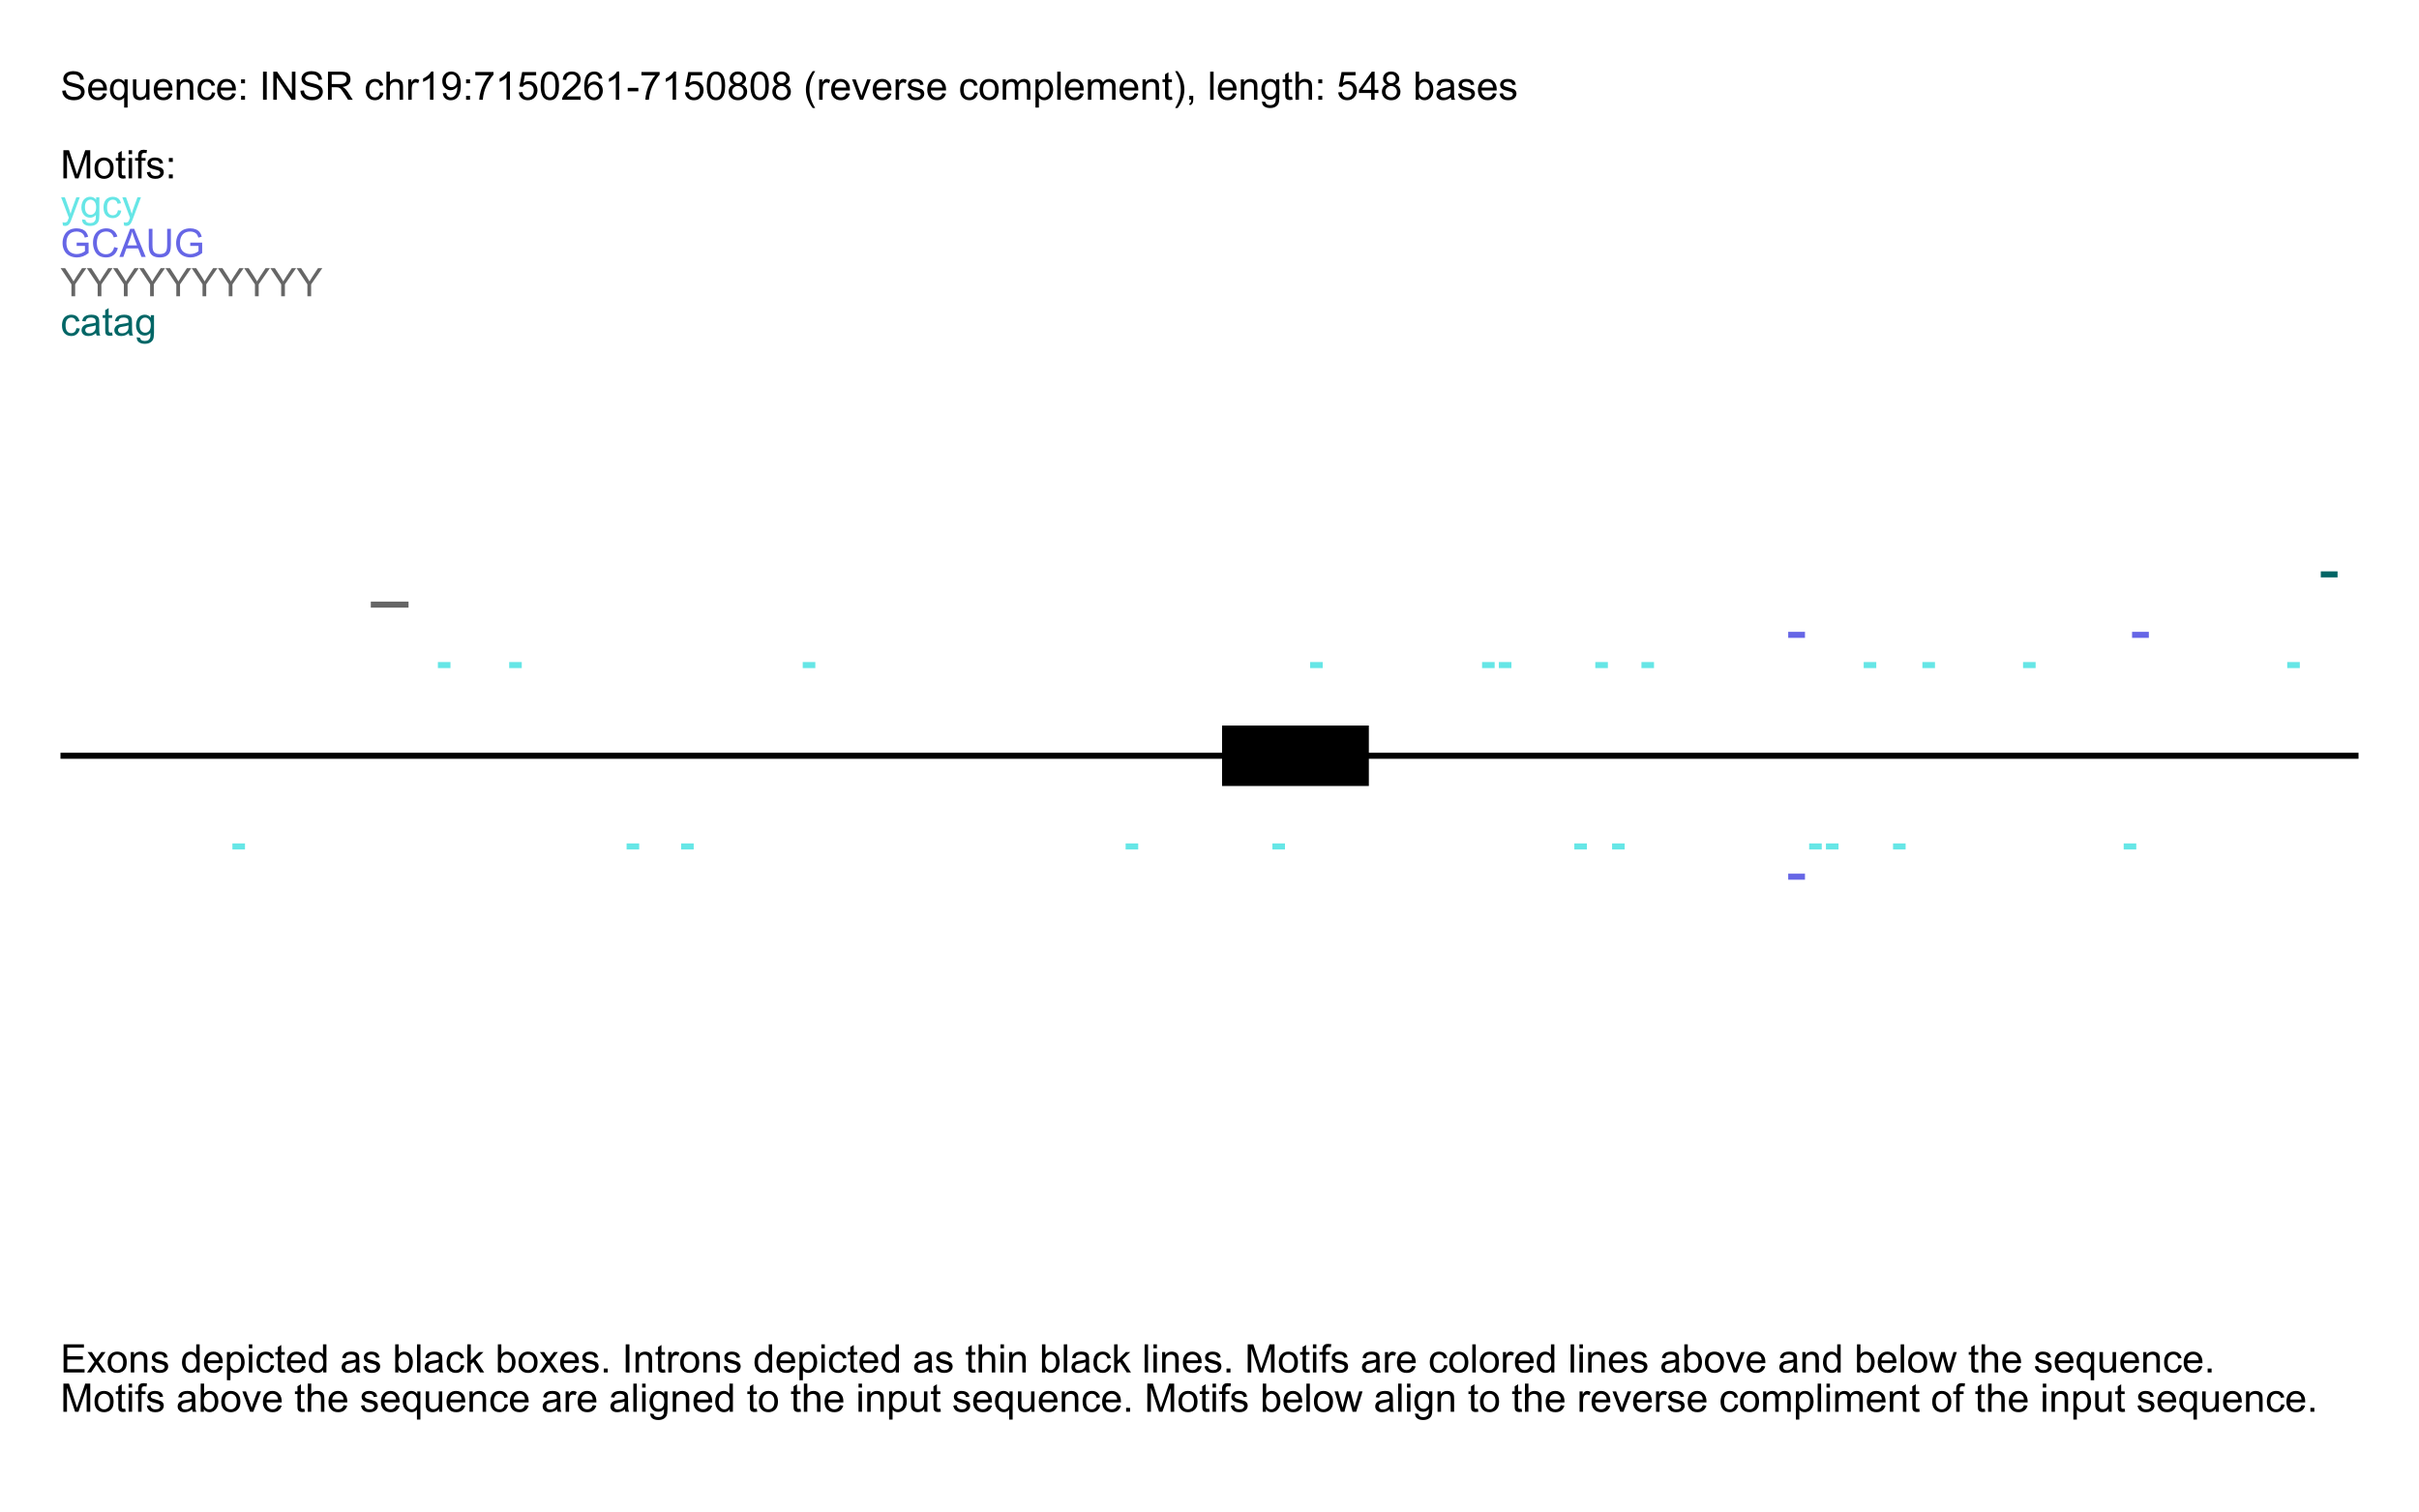 <?xml version="1.0" encoding="UTF-8"?>
<svg xmlns="http://www.w3.org/2000/svg" xmlns:xlink="http://www.w3.org/1999/xlink" width="800pt" height="500pt" viewBox="0 0 800 500" version="1.1">
<defs>
<g>
<symbol overflow="visible" id="glyph0-0">
<path style="stroke:none;" d="M 1.625 0 L 1.625 -8.125 L 8.125 -8.125 L 8.125 0 Z M 1.828 -0.203 L 7.922 -0.203 L 7.922 -7.922 L 1.828 -7.922 Z M 1.828 -0.203 "/>
</symbol>
<symbol overflow="visible" id="glyph0-1">
<path style="stroke:none;" d="M 0.586 -2.988 L 1.746 -3.09 C 1.801 -2.621 1.926 -2.242 2.129 -1.945 C 2.324 -1.648 2.637 -1.406 3.062 -1.223 C 3.484 -1.035 3.961 -0.941 4.492 -0.945 C 4.961 -0.941 5.375 -1.012 5.738 -1.152 C 6.094 -1.289 6.363 -1.48 6.539 -1.727 C 6.715 -1.969 6.801 -2.234 6.805 -2.527 C 6.801 -2.816 6.719 -3.07 6.551 -3.289 C 6.379 -3.504 6.098 -3.688 5.711 -3.84 C 5.461 -3.934 4.91 -4.086 4.055 -4.293 C 3.199 -4.496 2.598 -4.691 2.258 -4.875 C 1.812 -5.105 1.484 -5.391 1.266 -5.738 C 1.047 -6.082 0.938 -6.469 0.938 -6.898 C 0.938 -7.367 1.07 -7.809 1.336 -8.215 C 1.602 -8.621 1.988 -8.93 2.504 -9.145 C 3.012 -9.355 3.582 -9.461 4.215 -9.465 C 4.902 -9.461 5.512 -9.352 6.039 -9.129 C 6.562 -8.906 6.969 -8.578 7.254 -8.148 C 7.535 -7.715 7.688 -7.227 7.711 -6.684 L 6.531 -6.594 C 6.465 -7.18 6.25 -7.625 5.887 -7.926 C 5.52 -8.227 4.98 -8.379 4.266 -8.379 C 3.52 -8.379 2.977 -8.242 2.637 -7.969 C 2.293 -7.695 2.121 -7.367 2.125 -6.984 C 2.121 -6.648 2.242 -6.371 2.488 -6.156 C 2.723 -5.938 3.34 -5.715 4.344 -5.492 C 5.344 -5.266 6.031 -5.07 6.406 -4.898 C 6.945 -4.648 7.348 -4.332 7.605 -3.949 C 7.863 -3.566 7.992 -3.125 7.992 -2.629 C 7.992 -2.133 7.848 -1.664 7.566 -1.227 C 7.277 -0.785 6.871 -0.445 6.344 -0.203 C 5.809 0.039 5.211 0.156 4.551 0.16 C 3.707 0.156 3 0.039 2.434 -0.207 C 1.863 -0.449 1.418 -0.82 1.094 -1.316 C 0.77 -1.805 0.602 -2.363 0.586 -2.988 Z M 0.586 -2.988 "/>
</symbol>
<symbol overflow="visible" id="glyph0-2">
<path style="stroke:none;" d="M 5.473 -2.172 L 6.652 -2.023 C 6.465 -1.332 6.121 -0.797 5.617 -0.418 C 5.113 -0.035 4.469 0.152 3.688 0.152 C 2.699 0.152 1.918 -0.148 1.344 -0.758 C 0.762 -1.359 0.473 -2.211 0.477 -3.312 C 0.473 -4.445 0.766 -5.328 1.352 -5.953 C 1.934 -6.578 2.691 -6.891 3.625 -6.895 C 4.523 -6.891 5.258 -6.582 5.832 -5.973 C 6.402 -5.355 6.691 -4.492 6.691 -3.383 C 6.691 -3.312 6.688 -3.211 6.684 -3.078 L 1.656 -3.078 C 1.695 -2.336 1.906 -1.77 2.285 -1.379 C 2.66 -0.98 3.129 -0.785 3.695 -0.789 C 4.113 -0.785 4.469 -0.895 4.766 -1.117 C 5.059 -1.332 5.297 -1.684 5.473 -2.172 Z M 1.719 -4.02 L 5.484 -4.02 C 5.43 -4.582 5.285 -5.004 5.055 -5.293 C 4.688 -5.73 4.215 -5.953 3.637 -5.953 C 3.109 -5.953 2.668 -5.777 2.312 -5.426 C 1.953 -5.074 1.754 -4.605 1.719 -4.02 Z M 1.719 -4.02 "/>
</symbol>
<symbol overflow="visible" id="glyph0-3">
<path style="stroke:none;" d="M 5.156 2.582 L 5.156 -0.719 C 4.977 -0.465 4.727 -0.258 4.406 -0.094 C 4.086 0.07 3.746 0.152 3.391 0.152 C 2.59 0.152 1.902 -0.164 1.324 -0.805 C 0.746 -1.441 0.457 -2.32 0.457 -3.434 C 0.457 -4.109 0.574 -4.715 0.809 -5.254 C 1.043 -5.789 1.383 -6.195 1.828 -6.477 C 2.273 -6.75 2.762 -6.891 3.301 -6.895 C 4.129 -6.891 4.785 -6.539 5.27 -5.84 L 5.27 -6.742 L 6.297 -6.742 L 6.297 2.582 Z M 1.633 -3.391 C 1.629 -2.52 1.809 -1.867 2.176 -1.438 C 2.535 -1 2.973 -0.785 3.484 -0.789 C 3.969 -0.785 4.387 -0.992 4.742 -1.406 C 5.09 -1.816 5.266 -2.441 5.27 -3.289 C 5.266 -4.18 5.082 -4.855 4.711 -5.312 C 4.34 -5.762 3.906 -5.988 3.41 -5.992 C 2.91 -5.988 2.488 -5.777 2.148 -5.359 C 1.801 -4.938 1.629 -4.281 1.633 -3.391 Z M 1.633 -3.391 "/>
</symbol>
<symbol overflow="visible" id="glyph0-4">
<path style="stroke:none;" d="M 5.273 0 L 5.273 -0.992 C 4.75 -0.227 4.035 0.152 3.137 0.152 C 2.734 0.152 2.363 0.078 2.02 -0.074 C 1.672 -0.227 1.418 -0.418 1.254 -0.648 C 1.086 -0.879 0.969 -1.164 0.902 -1.5 C 0.855 -1.723 0.832 -2.074 0.832 -2.562 L 0.832 -6.742 L 1.973 -6.742 L 1.973 -3.004 C 1.969 -2.406 1.992 -2.004 2.043 -1.797 C 2.113 -1.492 2.266 -1.254 2.5 -1.086 C 2.73 -0.914 3.02 -0.832 3.363 -0.832 C 3.707 -0.832 4.027 -0.918 4.328 -1.094 C 4.629 -1.27 4.844 -1.508 4.969 -1.812 C 5.094 -2.109 5.156 -2.551 5.156 -3.129 L 5.156 -6.742 L 6.297 -6.742 L 6.297 0 Z M 5.273 0 "/>
</symbol>
<symbol overflow="visible" id="glyph0-5">
<path style="stroke:none;" d="M 0.855 0 L 0.855 -6.742 L 1.887 -6.742 L 1.887 -5.781 C 2.379 -6.52 3.094 -6.891 4.031 -6.895 C 4.438 -6.891 4.809 -6.816 5.152 -6.676 C 5.488 -6.527 5.746 -6.336 5.918 -6.102 C 6.086 -5.859 6.203 -5.578 6.273 -5.258 C 6.312 -5.039 6.332 -4.668 6.336 -4.145 L 6.336 0 L 5.191 0 L 5.191 -4.102 C 5.191 -4.562 5.145 -4.91 5.059 -5.145 C 4.965 -5.375 4.809 -5.559 4.586 -5.695 C 4.355 -5.832 4.09 -5.898 3.789 -5.902 C 3.301 -5.898 2.879 -5.746 2.527 -5.438 C 2.172 -5.129 1.996 -4.543 2 -3.68 L 2 0 Z M 0.855 0 "/>
</symbol>
<symbol overflow="visible" id="glyph0-6">
<path style="stroke:none;" d="M 5.258 -2.469 L 6.379 -2.324 C 6.254 -1.547 5.941 -0.941 5.438 -0.504 C 4.93 -0.066 4.309 0.152 3.574 0.152 C 2.652 0.152 1.91 -0.148 1.348 -0.75 C 0.785 -1.352 0.504 -2.215 0.508 -3.344 C 0.504 -4.07 0.625 -4.707 0.867 -5.254 C 1.109 -5.797 1.477 -6.207 1.969 -6.484 C 2.461 -6.754 2.996 -6.891 3.578 -6.895 C 4.309 -6.891 4.906 -6.703 5.375 -6.336 C 5.836 -5.961 6.137 -5.438 6.273 -4.762 L 5.16 -4.59 C 5.051 -5.039 4.863 -5.379 4.598 -5.609 C 4.328 -5.836 4.004 -5.953 3.625 -5.953 C 3.047 -5.953 2.578 -5.746 2.223 -5.332 C 1.859 -4.918 1.68 -4.266 1.684 -3.375 C 1.68 -2.469 1.855 -1.809 2.203 -1.402 C 2.547 -0.988 3 -0.785 3.562 -0.789 C 4.008 -0.785 4.379 -0.922 4.684 -1.199 C 4.98 -1.473 5.172 -1.895 5.258 -2.469 Z M 5.258 -2.469 "/>
</symbol>
<symbol overflow="visible" id="glyph0-7">
<path style="stroke:none;" d="M 1.176 -5.441 L 1.176 -6.742 L 2.477 -6.742 L 2.477 -5.441 Z M 1.176 0 L 1.176 -1.301 L 2.477 -1.301 L 2.477 0 Z M 1.176 0 "/>
</symbol>
<symbol overflow="visible" id="glyph0-8">
<path style="stroke:none;" d=""/>
</symbol>
<symbol overflow="visible" id="glyph0-9">
<path style="stroke:none;" d="M 1.211 0 L 1.211 -9.305 L 2.445 -9.305 L 2.445 0 Z M 1.211 0 "/>
</symbol>
<symbol overflow="visible" id="glyph0-10">
<path style="stroke:none;" d="M 0.992 0 L 0.992 -9.305 L 2.254 -9.305 L 7.141 -2 L 7.141 -9.305 L 8.32 -9.305 L 8.32 0 L 7.059 0 L 2.172 -7.312 L 2.172 0 Z M 0.992 0 "/>
</symbol>
<symbol overflow="visible" id="glyph0-11">
<path style="stroke:none;" d="M 1.023 0 L 1.023 -9.305 L 5.148 -9.305 C 5.973 -9.305 6.602 -9.219 7.039 -9.055 C 7.469 -8.883 7.816 -8.59 8.074 -8.168 C 8.332 -7.746 8.461 -7.277 8.461 -6.766 C 8.461 -6.105 8.246 -5.551 7.82 -5.098 C 7.391 -4.645 6.73 -4.355 5.84 -4.234 C 6.164 -4.074 6.41 -3.918 6.582 -3.77 C 6.938 -3.434 7.281 -3.023 7.605 -2.531 L 9.223 0 L 7.676 0 L 6.441 -1.938 C 6.078 -2.492 5.781 -2.918 5.551 -3.219 C 5.316 -3.512 5.109 -3.719 4.926 -3.84 C 4.742 -3.957 4.555 -4.039 4.367 -4.086 C 4.223 -4.113 3.996 -4.129 3.68 -4.133 L 2.254 -4.133 L 2.254 0 Z M 2.254 -5.199 L 4.898 -5.199 C 5.461 -5.195 5.898 -5.254 6.219 -5.371 C 6.531 -5.484 6.773 -5.672 6.941 -5.93 C 7.105 -6.188 7.188 -6.465 7.191 -6.766 C 7.188 -7.203 7.027 -7.566 6.711 -7.852 C 6.391 -8.133 5.887 -8.273 5.199 -8.277 L 2.254 -8.277 Z M 2.254 -5.199 "/>
</symbol>
<symbol overflow="visible" id="glyph0-12">
<path style="stroke:none;" d="M 0.855 0 L 0.855 -9.305 L 2 -9.305 L 2 -5.969 C 2.531 -6.582 3.207 -6.891 4.02 -6.895 C 4.516 -6.891 4.945 -6.793 5.316 -6.598 C 5.684 -6.402 5.949 -6.129 6.109 -5.781 C 6.266 -5.434 6.344 -4.93 6.348 -4.273 L 6.348 0 L 5.203 0 L 5.203 -4.273 C 5.203 -4.84 5.078 -5.258 4.832 -5.52 C 4.582 -5.777 4.23 -5.906 3.781 -5.91 C 3.438 -5.906 3.121 -5.816 2.824 -5.645 C 2.527 -5.465 2.312 -5.227 2.188 -4.93 C 2.059 -4.625 1.996 -4.211 2 -3.688 L 2 0 Z M 0.855 0 "/>
</symbol>
<symbol overflow="visible" id="glyph0-13">
<path style="stroke:none;" d="M 0.844 0 L 0.844 -6.742 L 1.871 -6.742 L 1.871 -5.719 C 2.129 -6.195 2.371 -6.508 2.598 -6.664 C 2.816 -6.812 3.062 -6.891 3.332 -6.895 C 3.715 -6.891 4.105 -6.766 4.508 -6.523 L 4.113 -5.465 C 3.832 -5.625 3.551 -5.707 3.273 -5.711 C 3.023 -5.707 2.801 -5.633 2.602 -5.484 C 2.402 -5.336 2.258 -5.129 2.176 -4.863 C 2.047 -4.457 1.984 -4.012 1.988 -3.531 L 1.988 0 Z M 0.844 0 "/>
</symbol>
<symbol overflow="visible" id="glyph0-14">
<path style="stroke:none;" d="M 4.844 0 L 3.699 0 L 3.699 -7.281 C 3.422 -7.016 3.062 -6.754 2.617 -6.492 C 2.168 -6.23 1.766 -6.031 1.414 -5.902 L 1.414 -7.008 C 2.051 -7.305 2.609 -7.668 3.09 -8.098 C 3.566 -8.527 3.906 -8.941 4.105 -9.344 L 4.844 -9.344 Z M 4.844 0 "/>
</symbol>
<symbol overflow="visible" id="glyph0-15">
<path style="stroke:none;" d="M 0.711 -2.152 L 1.809 -2.254 C 1.898 -1.734 2.074 -1.359 2.34 -1.129 C 2.598 -0.895 2.938 -0.777 3.352 -0.781 C 3.703 -0.777 4.008 -0.859 4.273 -1.02 C 4.535 -1.18 4.754 -1.395 4.926 -1.664 C 5.094 -1.934 5.234 -2.297 5.352 -2.754 C 5.461 -3.211 5.52 -3.676 5.523 -4.152 C 5.52 -4.199 5.516 -4.273 5.516 -4.379 C 5.281 -4.012 4.969 -3.719 4.578 -3.496 C 4.18 -3.266 3.754 -3.152 3.293 -3.156 C 2.523 -3.152 1.871 -3.43 1.34 -3.992 C 0.805 -4.547 0.539 -5.285 0.539 -6.203 C 0.539 -7.145 0.816 -7.902 1.375 -8.48 C 1.93 -9.051 2.625 -9.34 3.465 -9.344 C 4.066 -9.34 4.621 -9.176 5.125 -8.855 C 5.625 -8.527 6.008 -8.062 6.27 -7.461 C 6.527 -6.855 6.656 -5.984 6.66 -4.844 C 6.656 -3.652 6.527 -2.703 6.27 -2 C 6.012 -1.293 5.625 -0.758 5.117 -0.391 C 4.605 -0.023 4.012 0.156 3.328 0.16 C 2.598 0.156 2 -0.043 1.543 -0.445 C 1.078 -0.852 0.801 -1.418 0.711 -2.152 Z M 5.391 -6.258 C 5.391 -6.914 5.215 -7.434 4.867 -7.82 C 4.516 -8.203 4.094 -8.395 3.605 -8.398 C 3.094 -8.395 2.652 -8.188 2.277 -7.773 C 1.898 -7.355 1.711 -6.82 1.715 -6.164 C 1.711 -5.57 1.891 -5.086 2.25 -4.719 C 2.605 -4.344 3.047 -4.16 3.574 -4.164 C 4.102 -4.16 4.535 -4.344 4.879 -4.719 C 5.219 -5.086 5.391 -5.602 5.391 -6.258 Z M 5.391 -6.258 "/>
</symbol>
<symbol overflow="visible" id="glyph0-16">
<path style="stroke:none;" d="M 0.617 -8.086 L 0.617 -9.184 L 6.641 -9.184 L 6.641 -8.297 C 6.043 -7.664 5.457 -6.824 4.875 -5.781 C 4.293 -4.734 3.844 -3.66 3.531 -2.559 C 3.301 -1.777 3.152 -0.926 3.09 0 L 1.918 0 C 1.926 -0.73 2.07 -1.613 2.348 -2.652 C 2.621 -3.688 3.016 -4.688 3.531 -5.652 C 4.043 -6.613 4.59 -7.426 5.172 -8.086 Z M 0.617 -8.086 "/>
</symbol>
<symbol overflow="visible" id="glyph0-17">
<path style="stroke:none;" d="M 0.539 -2.438 L 1.738 -2.539 C 1.824 -1.953 2.031 -1.516 2.355 -1.223 C 2.68 -0.926 3.07 -0.777 3.531 -0.781 C 4.078 -0.777 4.543 -0.984 4.926 -1.402 C 5.305 -1.812 5.496 -2.363 5.496 -3.055 C 5.496 -3.703 5.312 -4.219 4.945 -4.594 C 4.578 -4.969 4.098 -5.156 3.512 -5.16 C 3.137 -5.156 2.805 -5.074 2.512 -4.91 C 2.215 -4.742 1.984 -4.523 1.816 -4.258 L 0.742 -4.398 L 1.645 -9.18 L 6.273 -9.18 L 6.273 -8.086 L 2.559 -8.086 L 2.055 -5.586 C 2.613 -5.973 3.199 -6.168 3.816 -6.172 C 4.625 -6.168 5.312 -5.887 5.871 -5.324 C 6.43 -4.758 6.707 -4.035 6.711 -3.156 C 6.707 -2.309 6.461 -1.582 5.973 -0.973 C 5.371 -0.219 4.559 0.156 3.531 0.16 C 2.68 0.156 1.988 -0.078 1.453 -0.551 C 0.918 -1.023 0.613 -1.652 0.539 -2.438 Z M 0.539 -2.438 "/>
</symbol>
<symbol overflow="visible" id="glyph0-18">
<path style="stroke:none;" d="M 0.539 -4.59 C 0.539 -5.684 0.652 -6.57 0.879 -7.242 C 1.105 -7.914 1.441 -8.43 1.887 -8.797 C 2.332 -9.156 2.895 -9.34 3.574 -9.344 C 4.074 -9.34 4.512 -9.238 4.887 -9.043 C 5.262 -8.84 5.57 -8.551 5.82 -8.172 C 6.062 -7.793 6.258 -7.332 6.398 -6.789 C 6.539 -6.242 6.609 -5.508 6.609 -4.59 C 6.609 -3.496 6.496 -2.617 6.27 -1.945 C 6.043 -1.273 5.707 -0.754 5.262 -0.387 C 4.816 -0.023 4.254 0.156 3.574 0.16 C 2.676 0.156 1.969 -0.16 1.461 -0.805 C 0.844 -1.578 0.539 -2.84 0.539 -4.59 Z M 1.715 -4.59 C 1.711 -3.059 1.891 -2.043 2.25 -1.539 C 2.605 -1.031 3.047 -0.777 3.574 -0.781 C 4.098 -0.777 4.535 -1.031 4.895 -1.543 C 5.25 -2.047 5.43 -3.062 5.434 -4.59 C 5.43 -6.117 5.25 -7.137 4.895 -7.641 C 4.535 -8.145 4.094 -8.395 3.562 -8.398 C 3.035 -8.395 2.613 -8.172 2.305 -7.73 C 1.906 -7.16 1.711 -6.113 1.715 -4.59 Z M 1.715 -4.59 "/>
</symbol>
<symbol overflow="visible" id="glyph0-19">
<path style="stroke:none;" d="M 6.543 -1.098 L 6.543 0 L 0.395 0 C 0.383 -0.273 0.43 -0.535 0.527 -0.793 C 0.684 -1.207 0.934 -1.621 1.277 -2.031 C 1.621 -2.434 2.117 -2.902 2.773 -3.441 C 3.781 -4.266 4.465 -4.922 4.824 -5.41 C 5.176 -5.891 5.355 -6.352 5.359 -6.785 C 5.355 -7.238 5.191 -7.617 4.871 -7.93 C 4.543 -8.238 4.121 -8.395 3.605 -8.398 C 3.051 -8.395 2.613 -8.23 2.285 -7.902 C 1.953 -7.57 1.785 -7.113 1.785 -6.531 L 0.609 -6.652 C 0.688 -7.523 0.988 -8.191 1.516 -8.652 C 2.039 -9.109 2.746 -9.34 3.633 -9.344 C 4.523 -9.34 5.227 -9.094 5.75 -8.602 C 6.266 -8.105 6.527 -7.492 6.531 -6.762 C 6.527 -6.387 6.449 -6.02 6.301 -5.66 C 6.145 -5.301 5.895 -4.922 5.543 -4.523 C 5.191 -4.125 4.602 -3.578 3.781 -2.887 C 3.094 -2.309 2.656 -1.918 2.461 -1.715 C 2.266 -1.508 2.105 -1.301 1.98 -1.098 Z M 6.543 -1.098 "/>
</symbol>
<symbol overflow="visible" id="glyph0-20">
<path style="stroke:none;" d="M 6.469 -7.027 L 5.332 -6.938 C 5.23 -7.383 5.086 -7.707 4.898 -7.914 C 4.59 -8.238 4.207 -8.402 3.758 -8.406 C 3.391 -8.402 3.074 -8.301 2.801 -8.102 C 2.438 -7.836 2.152 -7.453 1.945 -6.949 C 1.738 -6.445 1.629 -5.727 1.625 -4.797 C 1.898 -5.215 2.234 -5.527 2.633 -5.73 C 3.027 -5.934 3.445 -6.035 3.883 -6.035 C 4.645 -6.035 5.293 -5.754 5.828 -5.195 C 6.363 -4.633 6.633 -3.91 6.633 -3.023 C 6.633 -2.438 6.504 -1.891 6.254 -1.391 C 6 -0.887 5.656 -0.504 5.219 -0.238 C 4.777 0.027 4.277 0.156 3.719 0.16 C 2.766 0.156 1.988 -0.191 1.391 -0.891 C 0.785 -1.59 0.484 -2.742 0.488 -4.355 C 0.484 -6.148 0.816 -7.457 1.484 -8.277 C 2.062 -8.984 2.844 -9.34 3.828 -9.344 C 4.555 -9.34 5.156 -9.133 5.625 -8.727 C 6.094 -8.312 6.375 -7.746 6.469 -7.027 Z M 1.805 -3.016 C 1.805 -2.621 1.887 -2.242 2.055 -1.883 C 2.219 -1.52 2.453 -1.246 2.754 -1.062 C 3.055 -0.871 3.367 -0.777 3.699 -0.781 C 4.18 -0.777 4.598 -0.973 4.945 -1.363 C 5.289 -1.75 5.461 -2.281 5.465 -2.953 C 5.461 -3.594 5.289 -4.098 4.949 -4.473 C 4.605 -4.84 4.176 -5.027 3.656 -5.027 C 3.141 -5.027 2.703 -4.84 2.344 -4.473 C 1.984 -4.098 1.805 -3.613 1.805 -3.016 Z M 1.805 -3.016 "/>
</symbol>
<symbol overflow="visible" id="glyph0-21">
<path style="stroke:none;" d="M 0.414 -2.793 L 0.414 -3.941 L 3.922 -3.941 L 3.922 -2.793 Z M 0.414 -2.793 "/>
</symbol>
<symbol overflow="visible" id="glyph0-22">
<path style="stroke:none;" d="M 2.297 -5.047 C 1.82 -5.215 1.469 -5.465 1.242 -5.789 C 1.016 -6.109 0.902 -6.492 0.902 -6.945 C 0.902 -7.617 1.145 -8.188 1.629 -8.652 C 2.113 -9.109 2.762 -9.34 3.574 -9.344 C 4.387 -9.34 5.039 -9.105 5.535 -8.637 C 6.027 -8.164 6.273 -7.59 6.277 -6.914 C 6.273 -6.48 6.16 -6.102 5.938 -5.785 C 5.707 -5.461 5.363 -5.215 4.906 -5.047 C 5.477 -4.855 5.914 -4.555 6.211 -4.145 C 6.508 -3.727 6.656 -3.234 6.66 -2.66 C 6.656 -1.863 6.375 -1.191 5.812 -0.652 C 5.25 -0.109 4.508 0.156 3.594 0.16 C 2.672 0.156 1.934 -0.113 1.371 -0.656 C 0.809 -1.199 0.527 -1.875 0.527 -2.691 C 0.527 -3.293 0.68 -3.801 0.984 -4.211 C 1.289 -4.617 1.727 -4.895 2.297 -5.047 Z M 2.07 -6.984 C 2.066 -6.539 2.211 -6.176 2.496 -5.902 C 2.777 -5.621 3.145 -5.484 3.598 -5.484 C 4.035 -5.484 4.395 -5.621 4.68 -5.898 C 4.957 -6.176 5.098 -6.516 5.102 -6.918 C 5.098 -7.336 4.953 -7.688 4.668 -7.977 C 4.375 -8.258 4.016 -8.402 3.586 -8.406 C 3.148 -8.402 2.785 -8.262 2.5 -7.984 C 2.211 -7.703 2.066 -7.371 2.07 -6.984 Z M 1.703 -2.684 C 1.699 -2.355 1.777 -2.039 1.934 -1.738 C 2.086 -1.43 2.312 -1.195 2.621 -1.031 C 2.922 -0.863 3.25 -0.777 3.605 -0.781 C 4.148 -0.777 4.602 -0.953 4.957 -1.309 C 5.312 -1.656 5.488 -2.105 5.492 -2.648 C 5.488 -3.195 5.305 -3.648 4.941 -4.012 C 4.57 -4.367 4.113 -4.547 3.566 -4.551 C 3.027 -4.547 2.582 -4.367 2.23 -4.016 C 1.875 -3.656 1.699 -3.215 1.703 -2.684 Z M 1.703 -2.684 "/>
</symbol>
<symbol overflow="visible" id="glyph0-23">
<path style="stroke:none;" d="M 3.039 2.734 C 2.406 1.938 1.875 1.012 1.441 -0.055 C 1.004 -1.117 0.785 -2.223 0.789 -3.371 C 0.785 -4.375 0.949 -5.34 1.277 -6.266 C 1.656 -7.332 2.242 -8.398 3.039 -9.465 L 3.859 -9.465 C 3.344 -8.582 3.004 -7.953 2.844 -7.578 C 2.582 -6.992 2.379 -6.383 2.234 -5.75 C 2.047 -4.953 1.957 -4.16 1.961 -3.363 C 1.957 -1.328 2.59 0.703 3.859 2.734 Z M 3.039 2.734 "/>
</symbol>
<symbol overflow="visible" id="glyph0-24">
<path style="stroke:none;" d="M 2.73 0 L 0.164 -6.742 L 1.371 -6.742 L 2.82 -2.703 C 2.973 -2.266 3.117 -1.812 3.25 -1.344 C 3.348 -1.695 3.488 -2.125 3.676 -2.629 L 5.172 -6.742 L 6.348 -6.742 L 3.797 0 Z M 2.73 0 "/>
</symbol>
<symbol overflow="visible" id="glyph0-25">
<path style="stroke:none;" d="M 0.398 -2.012 L 1.531 -2.191 C 1.59 -1.738 1.766 -1.391 2.059 -1.148 C 2.348 -0.906 2.754 -0.785 3.273 -0.789 C 3.797 -0.785 4.188 -0.891 4.441 -1.109 C 4.695 -1.32 4.82 -1.57 4.824 -1.859 C 4.82 -2.113 4.711 -2.316 4.488 -2.469 C 4.332 -2.566 3.941 -2.695 3.32 -2.855 C 2.48 -3.062 1.898 -3.246 1.578 -3.402 C 1.25 -3.555 1.004 -3.77 0.84 -4.047 C 0.668 -4.316 0.586 -4.617 0.59 -4.953 C 0.586 -5.25 0.656 -5.527 0.797 -5.785 C 0.934 -6.039 1.121 -6.254 1.359 -6.422 C 1.535 -6.555 1.777 -6.664 2.086 -6.758 C 2.391 -6.844 2.719 -6.891 3.07 -6.895 C 3.602 -6.891 4.066 -6.812 4.465 -6.664 C 4.863 -6.508 5.156 -6.305 5.352 -6.047 C 5.539 -5.785 5.672 -5.434 5.746 -5 L 4.629 -4.852 C 4.574 -5.195 4.426 -5.465 4.184 -5.66 C 3.941 -5.855 3.598 -5.953 3.156 -5.953 C 2.629 -5.953 2.254 -5.863 2.031 -5.691 C 1.805 -5.516 1.691 -5.316 1.695 -5.086 C 1.691 -4.938 1.738 -4.801 1.836 -4.684 C 1.922 -4.559 2.07 -4.457 2.273 -4.379 C 2.387 -4.332 2.723 -4.234 3.281 -4.086 C 4.086 -3.867 4.648 -3.691 4.973 -3.559 C 5.289 -3.418 5.539 -3.219 5.727 -2.957 C 5.906 -2.691 6 -2.367 6 -1.98 C 6 -1.598 5.887 -1.238 5.664 -0.902 C 5.441 -0.566 5.121 -0.305 4.703 -0.121 C 4.281 0.062 3.809 0.152 3.281 0.152 C 2.406 0.152 1.738 -0.027 1.277 -0.391 C 0.816 -0.754 0.523 -1.293 0.398 -2.012 Z M 0.398 -2.012 "/>
</symbol>
<symbol overflow="visible" id="glyph0-26">
<path style="stroke:none;" d="M 0.43 -3.371 C 0.426 -4.613 0.773 -5.539 1.473 -6.145 C 2.051 -6.641 2.758 -6.891 3.594 -6.895 C 4.516 -6.891 5.273 -6.586 5.863 -5.98 C 6.449 -5.371 6.742 -4.531 6.746 -3.465 C 6.742 -2.594 6.613 -1.914 6.355 -1.418 C 6.094 -0.918 5.715 -0.531 5.223 -0.258 C 4.723 0.016 4.18 0.152 3.594 0.152 C 2.645 0.152 1.883 -0.148 1.301 -0.754 C 0.719 -1.359 0.426 -2.23 0.43 -3.371 Z M 1.605 -3.371 C 1.605 -2.504 1.793 -1.859 2.168 -1.43 C 2.543 -1 3.016 -0.785 3.594 -0.789 C 4.156 -0.785 4.629 -1 5.008 -1.434 C 5.383 -1.863 5.57 -2.523 5.574 -3.41 C 5.57 -4.242 5.383 -4.871 5.004 -5.305 C 4.625 -5.73 4.152 -5.945 3.594 -5.949 C 3.016 -5.945 2.543 -5.73 2.168 -5.305 C 1.793 -4.875 1.605 -4.23 1.605 -3.371 Z M 1.605 -3.371 "/>
</symbol>
<symbol overflow="visible" id="glyph0-27">
<path style="stroke:none;" d="M 0.855 0 L 0.855 -6.742 L 1.879 -6.742 L 1.879 -5.797 C 2.086 -6.121 2.367 -6.387 2.723 -6.59 C 3.07 -6.789 3.469 -6.891 3.922 -6.895 C 4.418 -6.891 4.828 -6.785 5.148 -6.582 C 5.465 -6.371 5.691 -6.082 5.828 -5.711 C 6.355 -6.496 7.051 -6.891 7.91 -6.895 C 8.578 -6.891 9.09 -6.703 9.453 -6.336 C 9.809 -5.961 9.988 -5.395 9.992 -4.629 L 9.992 0 L 8.855 0 L 8.855 -4.246 C 8.852 -4.703 8.816 -5.031 8.742 -5.234 C 8.668 -5.43 8.531 -5.594 8.34 -5.719 C 8.141 -5.84 7.914 -5.898 7.656 -5.902 C 7.18 -5.898 6.785 -5.742 6.473 -5.43 C 6.156 -5.113 6 -4.609 6.004 -3.918 L 6.004 0 L 4.863 0 L 4.863 -4.379 C 4.863 -4.883 4.77 -5.266 4.582 -5.52 C 4.395 -5.773 4.09 -5.898 3.668 -5.902 C 3.348 -5.898 3.051 -5.816 2.777 -5.648 C 2.504 -5.477 2.305 -5.227 2.184 -4.906 C 2.059 -4.578 1.996 -4.109 2 -3.496 L 2 0 Z M 0.855 0 "/>
</symbol>
<symbol overflow="visible" id="glyph0-28">
<path style="stroke:none;" d="M 0.855 2.582 L 0.855 -6.742 L 1.898 -6.742 L 1.898 -5.867 C 2.141 -6.203 2.414 -6.461 2.727 -6.637 C 3.031 -6.805 3.406 -6.891 3.852 -6.895 C 4.422 -6.891 4.93 -6.742 5.375 -6.449 C 5.812 -6.148 6.145 -5.73 6.371 -5.195 C 6.594 -4.652 6.707 -4.062 6.711 -3.422 C 6.707 -2.73 6.586 -2.109 6.34 -1.559 C 6.09 -1.004 5.727 -0.578 5.258 -0.289 C 4.781 0.008 4.285 0.152 3.77 0.152 C 3.387 0.152 3.047 0.074 2.746 -0.086 C 2.441 -0.246 2.191 -0.449 2 -0.699 L 2 2.582 Z M 1.891 -3.332 C 1.887 -2.461 2.062 -1.82 2.418 -1.41 C 2.766 -0.992 3.191 -0.785 3.695 -0.789 C 4.199 -0.785 4.633 -1 5 -1.43 C 5.359 -1.859 5.543 -2.523 5.543 -3.43 C 5.543 -4.281 5.363 -4.926 5.012 -5.355 C 4.652 -5.785 4.23 -6 3.746 -6 C 3.254 -6 2.824 -5.77 2.453 -5.316 C 2.074 -4.855 1.887 -4.195 1.891 -3.332 Z M 1.891 -3.332 "/>
</symbol>
<symbol overflow="visible" id="glyph0-29">
<path style="stroke:none;" d="M 0.832 0 L 0.832 -9.305 L 1.973 -9.305 L 1.973 0 Z M 0.832 0 "/>
</symbol>
<symbol overflow="visible" id="glyph0-30">
<path style="stroke:none;" d="M 3.352 -1.023 L 3.516 -0.012 C 3.195 0.055 2.906 0.086 2.652 0.09 C 2.234 0.086 1.914 0.023 1.688 -0.105 C 1.457 -0.238 1.293 -0.41 1.203 -0.625 C 1.109 -0.836 1.066 -1.285 1.066 -1.973 L 1.066 -5.852 L 0.227 -5.852 L 0.227 -6.742 L 1.066 -6.742 L 1.066 -8.41 L 2.203 -9.098 L 2.203 -6.742 L 3.352 -6.742 L 3.352 -5.852 L 2.203 -5.852 L 2.203 -1.91 C 2.203 -1.582 2.223 -1.371 2.262 -1.281 C 2.301 -1.184 2.367 -1.109 2.461 -1.059 C 2.551 -1 2.68 -0.973 2.852 -0.977 C 2.973 -0.973 3.141 -0.988 3.352 -1.023 Z M 3.352 -1.023 "/>
</symbol>
<symbol overflow="visible" id="glyph0-31">
<path style="stroke:none;" d="M 1.605 2.734 L 0.789 2.734 C 2.051 0.703 2.684 -1.328 2.684 -3.363 C 2.684 -4.16 2.594 -4.949 2.414 -5.73 C 2.266 -6.363 2.062 -6.973 1.809 -7.559 C 1.641 -7.941 1.301 -8.574 0.789 -9.465 L 1.605 -9.465 C 2.402 -8.398 2.988 -7.332 3.371 -6.266 C 3.691 -5.34 3.855 -4.375 3.859 -3.371 C 3.855 -2.223 3.637 -1.117 3.203 -0.055 C 2.762 1.012 2.23 1.938 1.605 2.734 Z M 1.605 2.734 "/>
</symbol>
<symbol overflow="visible" id="glyph0-32">
<path style="stroke:none;" d="M 1.156 0 L 1.156 -1.301 L 2.457 -1.301 L 2.457 0 C 2.453 0.477 2.371 0.863 2.203 1.16 C 2.031 1.453 1.762 1.68 1.398 1.84 L 1.078 1.352 C 1.32 1.246 1.496 1.09 1.613 0.887 C 1.723 0.676 1.789 0.383 1.805 0 Z M 1.156 0 "/>
</symbol>
<symbol overflow="visible" id="glyph0-33">
<path style="stroke:none;" d="M 0.648 0.559 L 1.758 0.723 C 1.805 1.062 1.934 1.312 2.145 1.473 C 2.426 1.68 2.812 1.785 3.309 1.789 C 3.836 1.785 4.242 1.68 4.531 1.473 C 4.816 1.258 5.012 0.965 5.117 0.586 C 5.172 0.352 5.199 -0.137 5.199 -0.883 C 4.695 -0.293 4.074 0 3.332 0 C 2.402 0 1.684 -0.332 1.18 -1.004 C 0.668 -1.668 0.414 -2.473 0.418 -3.41 C 0.414 -4.051 0.531 -4.641 0.766 -5.188 C 0.996 -5.727 1.336 -6.148 1.781 -6.449 C 2.223 -6.742 2.742 -6.891 3.34 -6.895 C 4.133 -6.891 4.785 -6.57 5.305 -5.93 L 5.305 -6.742 L 6.359 -6.742 L 6.359 -0.914 C 6.355 0.133 6.25 0.875 6.039 1.316 C 5.824 1.75 5.484 2.094 5.023 2.352 C 4.555 2.602 3.984 2.73 3.312 2.734 C 2.508 2.73 1.859 2.551 1.363 2.191 C 0.867 1.828 0.629 1.281 0.648 0.559 Z M 1.594 -3.492 C 1.594 -2.605 1.77 -1.957 2.121 -1.555 C 2.473 -1.145 2.91 -0.941 3.441 -0.945 C 3.961 -0.941 4.402 -1.145 4.758 -1.551 C 5.113 -1.953 5.289 -2.586 5.293 -3.453 C 5.289 -4.273 5.105 -4.898 4.742 -5.32 C 4.375 -5.738 3.938 -5.945 3.422 -5.949 C 2.914 -5.945 2.48 -5.738 2.125 -5.328 C 1.77 -4.914 1.594 -4.305 1.594 -3.492 Z M 1.594 -3.492 "/>
</symbol>
<symbol overflow="visible" id="glyph0-34">
<path style="stroke:none;" d="M 4.203 0 L 4.203 -2.227 L 0.164 -2.227 L 0.164 -3.273 L 4.41 -9.305 L 5.344 -9.305 L 5.344 -3.273 L 6.602 -3.273 L 6.602 -2.227 L 5.344 -2.227 L 5.344 0 Z M 4.203 -3.273 L 4.203 -7.473 L 1.289 -3.273 Z M 4.203 -3.273 "/>
</symbol>
<symbol overflow="visible" id="glyph0-35">
<path style="stroke:none;" d="M 1.91 0 L 0.852 0 L 0.852 -9.305 L 1.992 -9.305 L 1.992 -5.984 C 2.477 -6.586 3.09 -6.891 3.84 -6.895 C 4.25 -6.891 4.645 -6.805 5.016 -6.641 C 5.387 -6.469 5.691 -6.234 5.93 -5.938 C 6.168 -5.633 6.355 -5.27 6.492 -4.844 C 6.625 -4.414 6.691 -3.957 6.695 -3.473 C 6.691 -2.312 6.406 -1.418 5.84 -0.793 C 5.266 -0.16 4.578 0.152 3.781 0.152 C 2.984 0.152 2.363 -0.18 1.91 -0.844 Z M 1.898 -3.422 C 1.898 -2.613 2.008 -2.027 2.227 -1.668 C 2.586 -1.078 3.07 -0.785 3.688 -0.789 C 4.184 -0.785 4.617 -1 4.98 -1.438 C 5.344 -1.867 5.523 -2.516 5.527 -3.375 C 5.523 -4.254 5.352 -4.902 5.004 -5.324 C 4.652 -5.742 4.23 -5.953 3.738 -5.953 C 3.238 -5.953 2.805 -5.734 2.441 -5.301 C 2.078 -4.867 1.898 -4.242 1.898 -3.422 Z M 1.898 -3.422 "/>
</symbol>
<symbol overflow="visible" id="glyph0-36">
<path style="stroke:none;" d="M 5.258 -0.832 C 4.828 -0.473 4.422 -0.219 4.031 -0.07 C 3.641 0.078 3.219 0.152 2.773 0.152 C 2.031 0.152 1.465 -0.027 1.066 -0.391 C 0.668 -0.75 0.469 -1.211 0.469 -1.777 C 0.469 -2.105 0.543 -2.406 0.695 -2.68 C 0.844 -2.949 1.039 -3.168 1.285 -3.336 C 1.523 -3.5 1.801 -3.629 2.109 -3.715 C 2.332 -3.77 2.668 -3.824 3.125 -3.883 C 4.043 -3.992 4.723 -4.125 5.16 -4.277 C 5.164 -4.434 5.168 -4.531 5.168 -4.578 C 5.168 -5.039 5.059 -5.367 4.844 -5.562 C 4.551 -5.816 4.117 -5.945 3.543 -5.949 C 3 -5.945 2.602 -5.852 2.352 -5.664 C 2.094 -5.473 1.906 -5.141 1.785 -4.664 L 0.668 -4.816 C 0.77 -5.293 0.934 -5.68 1.168 -5.977 C 1.395 -6.27 1.73 -6.496 2.176 -6.656 C 2.613 -6.812 3.125 -6.891 3.707 -6.895 C 4.281 -6.891 4.75 -6.824 5.109 -6.691 C 5.469 -6.555 5.73 -6.383 5.902 -6.18 C 6.066 -5.973 6.188 -5.715 6.258 -5.402 C 6.297 -5.207 6.316 -4.855 6.316 -4.348 L 6.316 -2.824 C 6.316 -1.762 6.34 -1.09 6.387 -0.809 C 6.434 -0.527 6.531 -0.258 6.68 0 L 5.484 0 C 5.363 -0.234 5.285 -0.512 5.258 -0.832 Z M 5.16 -3.383 C 4.742 -3.211 4.121 -3.07 3.293 -2.953 C 2.824 -2.883 2.492 -2.805 2.297 -2.723 C 2.102 -2.637 1.949 -2.512 1.848 -2.352 C 1.738 -2.188 1.688 -2.008 1.688 -1.809 C 1.688 -1.5 1.801 -1.246 2.031 -1.047 C 2.262 -0.84 2.602 -0.738 3.047 -0.742 C 3.484 -0.738 3.875 -0.836 4.219 -1.031 C 4.562 -1.223 4.812 -1.484 4.977 -1.82 C 5.094 -2.078 5.156 -2.461 5.16 -2.965 Z M 5.16 -3.383 "/>
</symbol>
<symbol overflow="visible" id="glyph0-37">
<path style="stroke:none;" d="M 0.965 0 L 0.965 -9.305 L 2.82 -9.305 L 5.02 -2.719 C 5.219 -2.102 5.367 -1.641 5.465 -1.34 C 5.57 -1.676 5.734 -2.172 5.961 -2.832 L 8.188 -9.305 L 9.844 -9.305 L 9.844 0 L 8.656 0 L 8.656 -7.789 L 5.953 0 L 4.844 0 L 2.152 -7.922 L 2.152 0 Z M 0.965 0 "/>
</symbol>
<symbol overflow="visible" id="glyph0-38">
<path style="stroke:none;" d="M 0.863 -7.992 L 0.863 -9.305 L 2.008 -9.305 L 2.008 -7.992 Z M 0.863 0 L 0.863 -6.742 L 2.008 -6.742 L 2.008 0 Z M 0.863 0 "/>
</symbol>
<symbol overflow="visible" id="glyph0-39">
<path style="stroke:none;" d="M 1.129 0 L 1.129 -5.852 L 0.121 -5.852 L 0.121 -6.742 L 1.129 -6.742 L 1.129 -7.457 C 1.125 -7.906 1.164 -8.242 1.25 -8.469 C 1.355 -8.762 1.551 -9.004 1.828 -9.188 C 2.105 -9.371 2.492 -9.461 2.996 -9.465 C 3.312 -9.461 3.668 -9.426 4.062 -9.352 L 3.891 -8.352 C 3.652 -8.391 3.426 -8.414 3.219 -8.418 C 2.867 -8.414 2.621 -8.34 2.48 -8.195 C 2.332 -8.043 2.262 -7.766 2.266 -7.363 L 2.266 -6.742 L 3.578 -6.742 L 3.578 -5.852 L 2.266 -5.852 L 2.266 0 Z M 1.129 0 "/>
</symbol>
<symbol overflow="visible" id="glyph0-40">
<path style="stroke:none;" d="M 1.027 0 L 1.027 -9.305 L 7.758 -9.305 L 7.758 -8.207 L 2.258 -8.207 L 2.258 -5.359 L 7.406 -5.359 L 7.406 -4.266 L 2.258 -4.266 L 2.258 -1.098 L 7.973 -1.098 L 7.973 0 Z M 1.027 0 "/>
</symbol>
<symbol overflow="visible" id="glyph0-41">
<path style="stroke:none;" d="M 0.094 0 L 2.559 -3.504 L 0.281 -6.742 L 1.707 -6.742 L 2.742 -5.16 C 2.938 -4.859 3.094 -4.609 3.211 -4.406 C 3.398 -4.684 3.57 -4.93 3.727 -5.148 L 4.863 -6.742 L 6.227 -6.742 L 3.898 -3.566 L 6.406 0 L 5 0 L 3.617 -2.094 L 3.25 -2.66 L 1.48 0 Z M 0.094 0 "/>
</symbol>
<symbol overflow="visible" id="glyph0-42">
<path style="stroke:none;" d="M 5.23 0 L 5.23 -0.852 C 4.801 -0.18 4.172 0.152 3.344 0.152 C 2.805 0.152 2.312 0.008 1.863 -0.289 C 1.41 -0.582 1.059 -0.996 0.816 -1.531 C 0.566 -2.059 0.445 -2.672 0.445 -3.363 C 0.445 -4.035 0.555 -4.645 0.781 -5.195 C 1 -5.738 1.336 -6.156 1.789 -6.453 C 2.234 -6.742 2.738 -6.891 3.293 -6.895 C 3.699 -6.891 4.059 -6.805 4.379 -6.637 C 4.691 -6.461 4.953 -6.238 5.156 -5.969 L 5.156 -9.305 L 6.289 -9.305 L 6.289 0 Z M 1.617 -3.363 C 1.617 -2.5 1.797 -1.855 2.164 -1.43 C 2.523 -1 2.953 -0.785 3.453 -0.789 C 3.949 -0.785 4.375 -0.988 4.727 -1.398 C 5.074 -1.805 5.25 -2.43 5.25 -3.27 C 5.25 -4.191 5.07 -4.867 4.715 -5.301 C 4.359 -5.73 3.922 -5.945 3.402 -5.949 C 2.891 -5.945 2.465 -5.738 2.129 -5.324 C 1.785 -4.906 1.617 -4.254 1.617 -3.363 Z M 1.617 -3.363 "/>
</symbol>
<symbol overflow="visible" id="glyph0-43">
<path style="stroke:none;" d="M 0.863 0 L 0.863 -9.305 L 2.008 -9.305 L 2.008 -4 L 4.711 -6.742 L 6.188 -6.742 L 3.613 -4.242 L 6.449 0 L 5.039 0 L 2.812 -3.445 L 2.008 -2.672 L 2.008 0 Z M 0.863 0 "/>
</symbol>
<symbol overflow="visible" id="glyph0-44">
<path style="stroke:none;" d="M 1.18 0 L 1.18 -1.301 L 2.48 -1.301 L 2.48 0 Z M 1.18 0 "/>
</symbol>
<symbol overflow="visible" id="glyph0-45">
<path style="stroke:none;" d="M 2.102 0 L 0.039 -6.742 L 1.219 -6.742 L 2.293 -2.852 L 2.691 -1.402 C 2.707 -1.473 2.824 -1.938 3.039 -2.793 L 4.113 -6.742 L 5.289 -6.742 L 6.297 -2.832 L 6.633 -1.543 L 7.02 -2.844 L 8.176 -6.742 L 9.285 -6.742 L 7.18 0 L 5.992 0 L 4.918 -4.039 L 4.66 -5.188 L 3.293 0 Z M 2.102 0 "/>
</symbol>
<symbol overflow="visible" id="glyph0-46">
<path style="stroke:none;" d="M 0.805 2.598 L 0.68 1.523 C 0.93 1.59 1.145 1.621 1.332 1.625 C 1.582 1.621 1.785 1.578 1.941 1.496 C 2.09 1.41 2.215 1.293 2.316 1.141 C 2.387 1.027 2.504 0.746 2.664 0.293 C 2.684 0.227 2.719 0.133 2.766 0.012 L 0.211 -6.742 L 1.441 -6.742 L 2.844 -2.836 C 3.023 -2.34 3.188 -1.82 3.332 -1.277 C 3.461 -1.801 3.617 -2.312 3.801 -2.812 L 5.242 -6.742 L 6.387 -6.742 L 3.82 0.113 C 3.547 0.852 3.332 1.363 3.18 1.645 C 2.973 2.02 2.738 2.297 2.48 2.473 C 2.215 2.645 1.902 2.73 1.543 2.734 C 1.316 2.73 1.07 2.684 0.805 2.598 Z M 0.805 2.598 "/>
</symbol>
<symbol overflow="visible" id="glyph0-47">
<path style="stroke:none;" d="M 5.359 -3.648 L 5.359 -4.742 L 9.301 -4.75 L 9.301 -1.297 C 8.691 -0.809 8.066 -0.445 7.426 -0.203 C 6.777 0.039 6.117 0.156 5.445 0.16 C 4.527 0.156 3.699 -0.035 2.953 -0.426 C 2.207 -0.816 1.641 -1.383 1.262 -2.125 C 0.879 -2.863 0.691 -3.691 0.691 -4.609 C 0.691 -5.512 0.879 -6.355 1.258 -7.145 C 1.637 -7.926 2.184 -8.508 2.895 -8.891 C 3.605 -9.27 4.422 -9.461 5.352 -9.465 C 6.02 -9.461 6.629 -9.352 7.176 -9.137 C 7.719 -8.918 8.145 -8.617 8.453 -8.227 C 8.762 -7.836 8.996 -7.328 9.16 -6.703 L 8.047 -6.398 C 7.906 -6.871 7.734 -7.242 7.527 -7.516 C 7.32 -7.785 7.023 -8 6.641 -8.164 C 6.25 -8.324 5.824 -8.406 5.359 -8.41 C 4.793 -8.406 4.305 -8.32 3.895 -8.152 C 3.484 -7.98 3.152 -7.758 2.902 -7.477 C 2.648 -7.195 2.453 -6.887 2.316 -6.559 C 2.074 -5.98 1.957 -5.355 1.961 -4.684 C 1.957 -3.852 2.102 -3.16 2.391 -2.602 C 2.676 -2.043 3.09 -1.629 3.637 -1.359 C 4.18 -1.086 4.758 -0.949 5.375 -0.953 C 5.906 -0.949 6.43 -1.051 6.938 -1.258 C 7.445 -1.461 7.828 -1.68 8.094 -1.918 L 8.094 -3.648 Z M 5.359 -3.648 "/>
</symbol>
<symbol overflow="visible" id="glyph0-48">
<path style="stroke:none;" d="M 7.641 -3.262 L 8.875 -2.953 C 8.613 -1.938 8.148 -1.164 7.48 -0.637 C 6.809 -0.105 5.988 0.156 5.02 0.16 C 4.016 0.156 3.199 -0.043 2.574 -0.453 C 1.941 -0.859 1.465 -1.453 1.141 -2.227 C 0.809 -3 0.645 -3.832 0.648 -4.723 C 0.645 -5.691 0.828 -6.535 1.203 -7.258 C 1.57 -7.977 2.098 -8.523 2.781 -8.902 C 3.465 -9.273 4.219 -9.461 5.039 -9.465 C 5.969 -9.461 6.75 -9.227 7.387 -8.754 C 8.02 -8.277 8.461 -7.609 8.715 -6.754 L 7.504 -6.469 C 7.285 -7.145 6.973 -7.637 6.562 -7.945 C 6.152 -8.254 5.637 -8.406 5.016 -8.41 C 4.297 -8.406 3.695 -8.234 3.219 -7.895 C 2.734 -7.551 2.398 -7.094 2.207 -6.516 C 2.012 -5.938 1.914 -5.34 1.918 -4.73 C 1.914 -3.934 2.031 -3.242 2.262 -2.656 C 2.492 -2.062 2.852 -1.621 3.34 -1.332 C 3.824 -1.035 4.348 -0.891 4.918 -0.895 C 5.605 -0.891 6.191 -1.09 6.672 -1.492 C 7.148 -1.887 7.473 -2.477 7.641 -3.262 Z M 7.641 -3.262 "/>
</symbol>
<symbol overflow="visible" id="glyph0-49">
<path style="stroke:none;" d="M -0.02 0 L 3.555 -9.305 L 4.883 -9.305 L 8.691 0 L 7.289 0 L 6.203 -2.82 L 2.312 -2.82 L 1.289 0 Z M 2.664 -3.82 L 5.82 -3.82 L 4.852 -6.398 C 4.555 -7.18 4.332 -7.82 4.188 -8.328 C 4.066 -7.727 3.898 -7.137 3.688 -6.551 Z M 2.664 -3.82 "/>
</symbol>
<symbol overflow="visible" id="glyph0-50">
<path style="stroke:none;" d="M 7.109 -9.305 L 8.34 -9.305 L 8.34 -3.93 C 8.336 -2.992 8.23 -2.25 8.023 -1.699 C 7.809 -1.148 7.43 -0.699 6.879 -0.355 C 6.324 -0.012 5.598 0.156 4.703 0.16 C 3.828 0.156 3.113 0.012 2.562 -0.289 C 2.008 -0.586 1.613 -1.023 1.379 -1.594 C 1.137 -2.164 1.02 -2.941 1.023 -3.93 L 1.023 -9.305 L 2.254 -9.305 L 2.254 -3.938 C 2.25 -3.125 2.324 -2.527 2.477 -2.148 C 2.625 -1.762 2.883 -1.465 3.25 -1.262 C 3.613 -1.051 4.062 -0.949 4.594 -0.953 C 5.5 -0.949 6.145 -1.152 6.531 -1.566 C 6.914 -1.973 7.105 -2.766 7.109 -3.938 Z M 7.109 -9.305 "/>
</symbol>
<symbol overflow="visible" id="glyph0-51">
<path style="stroke:none;" d="M 3.625 0 L 3.625 -3.941 L 0.039 -9.305 L 1.535 -9.305 L 3.371 -6.5 C 3.707 -5.969 4.023 -5.445 4.316 -4.926 C 4.594 -5.41 4.934 -5.957 5.332 -6.57 L 7.133 -9.305 L 8.57 -9.305 L 4.855 -3.941 L 4.855 0 Z M 3.625 0 "/>
</symbol>
</g>
</defs>
<g id="surface1843">
<rect x="0" y="0" width="800" height="500" style="fill:rgb(100%,100%,100%);fill-opacity:1;stroke:none;"/>
<g style="fill:rgb(0%,0%,0%);fill-opacity:1;">
  <use xlink:href="#glyph0-1" x="20" y="33"/>
  <use xlink:href="#glyph0-2" x="28.671" y="33"/>
  <use xlink:href="#glyph0-3" x="35.901" y="33"/>
  <use xlink:href="#glyph0-4" x="43.131" y="33"/>
  <use xlink:href="#glyph0-2" x="50.361" y="33"/>
  <use xlink:href="#glyph0-5" x="57.591" y="33"/>
  <use xlink:href="#glyph0-6" x="64.821" y="33"/>
  <use xlink:href="#glyph0-2" x="71.321" y="33"/>
  <use xlink:href="#glyph0-7" x="78.551" y="33"/>
  <use xlink:href="#glyph0-8" x="82.163" y="33"/>
  <use xlink:href="#glyph0-9" x="85.774" y="33"/>
  <use xlink:href="#glyph0-10" x="89.386" y="33"/>
  <use xlink:href="#glyph0-1" x="98.774" y="33"/>
  <use xlink:href="#glyph0-11" x="107.445" y="33"/>
  <use xlink:href="#glyph0-8" x="116.833" y="33"/>
  <use xlink:href="#glyph0-6" x="120.445" y="33"/>
  <use xlink:href="#glyph0-12" x="126.945" y="33"/>
  <use xlink:href="#glyph0-13" x="134.175" y="33"/>
  <use xlink:href="#glyph0-14" x="138.504" y="33"/>
  <use xlink:href="#glyph0-15" x="145.734" y="33"/>
  <use xlink:href="#glyph0-7" x="152.964" y="33"/>
  <use xlink:href="#glyph0-16" x="156.576" y="33"/>
  <use xlink:href="#glyph0-14" x="163.806" y="33"/>
  <use xlink:href="#glyph0-17" x="171.036" y="33"/>
  <use xlink:href="#glyph0-18" x="178.266" y="33"/>
  <use xlink:href="#glyph0-19" x="185.496" y="33"/>
  <use xlink:href="#glyph0-20" x="192.726" y="33"/>
  <use xlink:href="#glyph0-14" x="199.956" y="33"/>
  <use xlink:href="#glyph0-21" x="207.186" y="33"/>
  <use xlink:href="#glyph0-16" x="211.515" y="33"/>
  <use xlink:href="#glyph0-14" x="218.745" y="33"/>
  <use xlink:href="#glyph0-17" x="225.975" y="33"/>
  <use xlink:href="#glyph0-18" x="233.205" y="33"/>
  <use xlink:href="#glyph0-22" x="240.435" y="33"/>
  <use xlink:href="#glyph0-18" x="247.665" y="33"/>
  <use xlink:href="#glyph0-22" x="254.895" y="33"/>
  <use xlink:href="#glyph0-8" x="262.125" y="33"/>
  <use xlink:href="#glyph0-23" x="265.737" y="33"/>
  <use xlink:href="#glyph0-13" x="270.066" y="33"/>
  <use xlink:href="#glyph0-2" x="274.395" y="33"/>
  <use xlink:href="#glyph0-24" x="281.625" y="33"/>
  <use xlink:href="#glyph0-2" x="288.125" y="33"/>
  <use xlink:href="#glyph0-13" x="295.355" y="33"/>
  <use xlink:href="#glyph0-25" x="299.684" y="33"/>
  <use xlink:href="#glyph0-2" x="306.184" y="33"/>
  <use xlink:href="#glyph0-8" x="313.414" y="33"/>
  <use xlink:href="#glyph0-6" x="317.026" y="33"/>
  <use xlink:href="#glyph0-26" x="323.526" y="33"/>
  <use xlink:href="#glyph0-27" x="330.756" y="33"/>
  <use xlink:href="#glyph0-28" x="341.585" y="33"/>
  <use xlink:href="#glyph0-29" x="348.815" y="33"/>
  <use xlink:href="#glyph0-2" x="351.703" y="33"/>
  <use xlink:href="#glyph0-27" x="358.933" y="33"/>
  <use xlink:href="#glyph0-2" x="369.762" y="33"/>
  <use xlink:href="#glyph0-5" x="376.992" y="33"/>
  <use xlink:href="#glyph0-30" x="384.222" y="33"/>
  <use xlink:href="#glyph0-31" x="387.834" y="33"/>
  <use xlink:href="#glyph0-32" x="392.163" y="33"/>
  <use xlink:href="#glyph0-8" x="395.775" y="33"/>
  <use xlink:href="#glyph0-29" x="399.387" y="33"/>
  <use xlink:href="#glyph0-2" x="402.275" y="33"/>
  <use xlink:href="#glyph0-5" x="409.505" y="33"/>
  <use xlink:href="#glyph0-33" x="416.735" y="33"/>
  <use xlink:href="#glyph0-30" x="423.965" y="33"/>
  <use xlink:href="#glyph0-12" x="427.577" y="33"/>
  <use xlink:href="#glyph0-7" x="434.807" y="33"/>
  <use xlink:href="#glyph0-8" x="438.418" y="33"/>
  <use xlink:href="#glyph0-17" x="442.03" y="33"/>
  <use xlink:href="#glyph0-34" x="449.26" y="33"/>
  <use xlink:href="#glyph0-22" x="456.49" y="33"/>
  <use xlink:href="#glyph0-8" x="463.72" y="33"/>
  <use xlink:href="#glyph0-35" x="467.332" y="33"/>
  <use xlink:href="#glyph0-36" x="474.562" y="33"/>
  <use xlink:href="#glyph0-25" x="481.792" y="33"/>
  <use xlink:href="#glyph0-2" x="488.292" y="33"/>
  <use xlink:href="#glyph0-25" x="495.522" y="33"/>
</g>
<g style="fill:rgb(0%,0%,0%);fill-opacity:1;">
  <use xlink:href="#glyph0-37" x="20" y="59"/>
  <use xlink:href="#glyph0-26" x="30.829" y="59"/>
  <use xlink:href="#glyph0-30" x="38.059" y="59"/>
  <use xlink:href="#glyph0-38" x="41.671" y="59"/>
  <use xlink:href="#glyph0-39" x="44.559" y="59"/>
  <use xlink:href="#glyph0-25" x="48.171" y="59"/>
  <use xlink:href="#glyph0-7" x="54.671" y="59"/>
</g>
<g style="fill:rgb(0%,0%,0%);fill-opacity:1;">
  <use xlink:href="#glyph0-40" x="20" y="454"/>
  <use xlink:href="#glyph0-41" x="28.671" y="454"/>
  <use xlink:href="#glyph0-26" x="35.171" y="454"/>
  <use xlink:href="#glyph0-5" x="42.401" y="454"/>
  <use xlink:href="#glyph0-25" x="49.631" y="454"/>
  <use xlink:href="#glyph0-8" x="56.131" y="454"/>
  <use xlink:href="#glyph0-42" x="59.743" y="454"/>
  <use xlink:href="#glyph0-2" x="66.973" y="454"/>
  <use xlink:href="#glyph0-28" x="74.203" y="454"/>
  <use xlink:href="#glyph0-38" x="81.433" y="454"/>
  <use xlink:href="#glyph0-6" x="84.321" y="454"/>
  <use xlink:href="#glyph0-30" x="90.821" y="454"/>
  <use xlink:href="#glyph0-2" x="94.433" y="454"/>
  <use xlink:href="#glyph0-42" x="101.663" y="454"/>
  <use xlink:href="#glyph0-8" x="108.893" y="454"/>
  <use xlink:href="#glyph0-36" x="112.504" y="454"/>
  <use xlink:href="#glyph0-25" x="119.734" y="454"/>
  <use xlink:href="#glyph0-8" x="126.234" y="454"/>
  <use xlink:href="#glyph0-35" x="129.846" y="454"/>
  <use xlink:href="#glyph0-29" x="137.076" y="454"/>
  <use xlink:href="#glyph0-36" x="139.964" y="454"/>
  <use xlink:href="#glyph0-6" x="147.194" y="454"/>
  <use xlink:href="#glyph0-43" x="153.694" y="454"/>
  <use xlink:href="#glyph0-8" x="160.194" y="454"/>
  <use xlink:href="#glyph0-35" x="163.806" y="454"/>
  <use xlink:href="#glyph0-26" x="171.036" y="454"/>
  <use xlink:href="#glyph0-41" x="178.266" y="454"/>
  <use xlink:href="#glyph0-2" x="184.766" y="454"/>
  <use xlink:href="#glyph0-25" x="191.996" y="454"/>
  <use xlink:href="#glyph0-44" x="198.496" y="454"/>
  <use xlink:href="#glyph0-8" x="202.108" y="454"/>
  <use xlink:href="#glyph0-9" x="205.72" y="454"/>
  <use xlink:href="#glyph0-5" x="209.332" y="454"/>
  <use xlink:href="#glyph0-30" x="216.562" y="454"/>
  <use xlink:href="#glyph0-13" x="220.173" y="454"/>
  <use xlink:href="#glyph0-26" x="224.502" y="454"/>
  <use xlink:href="#glyph0-5" x="231.732" y="454"/>
  <use xlink:href="#glyph0-25" x="238.962" y="454"/>
  <use xlink:href="#glyph0-8" x="245.462" y="454"/>
  <use xlink:href="#glyph0-42" x="249.074" y="454"/>
  <use xlink:href="#glyph0-2" x="256.304" y="454"/>
  <use xlink:href="#glyph0-28" x="263.534" y="454"/>
  <use xlink:href="#glyph0-38" x="270.764" y="454"/>
  <use xlink:href="#glyph0-6" x="273.652" y="454"/>
  <use xlink:href="#glyph0-30" x="280.152" y="454"/>
  <use xlink:href="#glyph0-2" x="283.764" y="454"/>
  <use xlink:href="#glyph0-42" x="290.994" y="454"/>
  <use xlink:href="#glyph0-8" x="298.224" y="454"/>
  <use xlink:href="#glyph0-36" x="301.836" y="454"/>
  <use xlink:href="#glyph0-25" x="309.066" y="454"/>
  <use xlink:href="#glyph0-8" x="315.566" y="454"/>
  <use xlink:href="#glyph0-30" x="319.178" y="454"/>
  <use xlink:href="#glyph0-12" x="322.79" y="454"/>
  <use xlink:href="#glyph0-38" x="330.02" y="454"/>
  <use xlink:href="#glyph0-5" x="332.908" y="454"/>
  <use xlink:href="#glyph0-8" x="340.138" y="454"/>
  <use xlink:href="#glyph0-35" x="343.75" y="454"/>
  <use xlink:href="#glyph0-29" x="350.979" y="454"/>
  <use xlink:href="#glyph0-36" x="353.868" y="454"/>
  <use xlink:href="#glyph0-6" x="361.098" y="454"/>
  <use xlink:href="#glyph0-43" x="367.598" y="454"/>
  <use xlink:href="#glyph0-8" x="374.098" y="454"/>
  <use xlink:href="#glyph0-29" x="377.709" y="454"/>
  <use xlink:href="#glyph0-38" x="380.598" y="454"/>
  <use xlink:href="#glyph0-5" x="383.486" y="454"/>
  <use xlink:href="#glyph0-2" x="390.716" y="454"/>
  <use xlink:href="#glyph0-25" x="397.946" y="454"/>
  <use xlink:href="#glyph0-44" x="404.446" y="454"/>
  <use xlink:href="#glyph0-8" x="408.058" y="454"/>
  <use xlink:href="#glyph0-37" x="411.669" y="454"/>
  <use xlink:href="#glyph0-26" x="422.499" y="454"/>
  <use xlink:href="#glyph0-30" x="429.729" y="454"/>
  <use xlink:href="#glyph0-38" x="433.34" y="454"/>
  <use xlink:href="#glyph0-39" x="436.229" y="454"/>
  <use xlink:href="#glyph0-25" x="439.84" y="454"/>
  <use xlink:href="#glyph0-8" x="446.34" y="454"/>
  <use xlink:href="#glyph0-36" x="449.952" y="454"/>
  <use xlink:href="#glyph0-13" x="457.182" y="454"/>
  <use xlink:href="#glyph0-2" x="461.511" y="454"/>
  <use xlink:href="#glyph0-8" x="468.741" y="454"/>
  <use xlink:href="#glyph0-6" x="472.353" y="454"/>
  <use xlink:href="#glyph0-26" x="478.853" y="454"/>
  <use xlink:href="#glyph0-29" x="486.083" y="454"/>
  <use xlink:href="#glyph0-26" x="488.971" y="454"/>
  <use xlink:href="#glyph0-13" x="496.201" y="454"/>
  <use xlink:href="#glyph0-2" x="500.53" y="454"/>
  <use xlink:href="#glyph0-42" x="507.76" y="454"/>
  <use xlink:href="#glyph0-8" x="514.99" y="454"/>
  <use xlink:href="#glyph0-29" x="518.602" y="454"/>
  <use xlink:href="#glyph0-38" x="521.49" y="454"/>
  <use xlink:href="#glyph0-5" x="524.378" y="454"/>
  <use xlink:href="#glyph0-2" x="531.608" y="454"/>
  <use xlink:href="#glyph0-25" x="538.838" y="454"/>
  <use xlink:href="#glyph0-8" x="545.338" y="454"/>
  <use xlink:href="#glyph0-36" x="548.95" y="454"/>
  <use xlink:href="#glyph0-35" x="556.18" y="454"/>
  <use xlink:href="#glyph0-26" x="563.41" y="454"/>
  <use xlink:href="#glyph0-24" x="570.64" y="454"/>
  <use xlink:href="#glyph0-2" x="577.14" y="454"/>
  <use xlink:href="#glyph0-8" x="584.37" y="454"/>
  <use xlink:href="#glyph0-36" x="587.982" y="454"/>
  <use xlink:href="#glyph0-5" x="595.212" y="454"/>
  <use xlink:href="#glyph0-42" x="602.442" y="454"/>
  <use xlink:href="#glyph0-8" x="609.672" y="454"/>
  <use xlink:href="#glyph0-35" x="613.284" y="454"/>
  <use xlink:href="#glyph0-2" x="620.514" y="454"/>
  <use xlink:href="#glyph0-29" x="627.744" y="454"/>
  <use xlink:href="#glyph0-26" x="630.632" y="454"/>
  <use xlink:href="#glyph0-45" x="637.862" y="454"/>
  <use xlink:href="#glyph0-8" x="647.25" y="454"/>
  <use xlink:href="#glyph0-30" x="650.862" y="454"/>
  <use xlink:href="#glyph0-12" x="654.474" y="454"/>
  <use xlink:href="#glyph0-2" x="661.704" y="454"/>
  <use xlink:href="#glyph0-8" x="668.934" y="454"/>
  <use xlink:href="#glyph0-25" x="672.545" y="454"/>
  <use xlink:href="#glyph0-2" x="679.045" y="454"/>
  <use xlink:href="#glyph0-3" x="686.275" y="454"/>
  <use xlink:href="#glyph0-4" x="693.505" y="454"/>
  <use xlink:href="#glyph0-2" x="700.735" y="454"/>
  <use xlink:href="#glyph0-5" x="707.965" y="454"/>
  <use xlink:href="#glyph0-6" x="715.195" y="454"/>
  <use xlink:href="#glyph0-2" x="721.695" y="454"/>
  <use xlink:href="#glyph0-44" x="728.925" y="454"/>
</g>
<g style="fill:rgb(0%,0%,0%);fill-opacity:1;">
  <use xlink:href="#glyph0-37" x="20" y="467"/>
  <use xlink:href="#glyph0-26" x="30.829" y="467"/>
  <use xlink:href="#glyph0-30" x="38.059" y="467"/>
  <use xlink:href="#glyph0-38" x="41.671" y="467"/>
  <use xlink:href="#glyph0-39" x="44.559" y="467"/>
  <use xlink:href="#glyph0-25" x="48.171" y="467"/>
  <use xlink:href="#glyph0-8" x="54.671" y="467"/>
  <use xlink:href="#glyph0-36" x="58.283" y="467"/>
  <use xlink:href="#glyph0-35" x="65.513" y="467"/>
  <use xlink:href="#glyph0-26" x="72.743" y="467"/>
  <use xlink:href="#glyph0-24" x="79.973" y="467"/>
  <use xlink:href="#glyph0-2" x="86.473" y="467"/>
  <use xlink:href="#glyph0-8" x="93.703" y="467"/>
  <use xlink:href="#glyph0-30" x="97.314" y="467"/>
  <use xlink:href="#glyph0-12" x="100.926" y="467"/>
  <use xlink:href="#glyph0-2" x="108.156" y="467"/>
  <use xlink:href="#glyph0-8" x="115.386" y="467"/>
  <use xlink:href="#glyph0-25" x="118.998" y="467"/>
  <use xlink:href="#glyph0-2" x="125.498" y="467"/>
  <use xlink:href="#glyph0-3" x="132.728" y="467"/>
  <use xlink:href="#glyph0-4" x="139.958" y="467"/>
  <use xlink:href="#glyph0-2" x="147.188" y="467"/>
  <use xlink:href="#glyph0-5" x="154.418" y="467"/>
  <use xlink:href="#glyph0-6" x="161.648" y="467"/>
  <use xlink:href="#glyph0-2" x="168.148" y="467"/>
  <use xlink:href="#glyph0-8" x="175.378" y="467"/>
  <use xlink:href="#glyph0-36" x="178.99" y="467"/>
  <use xlink:href="#glyph0-13" x="186.22" y="467"/>
  <use xlink:href="#glyph0-2" x="190.549" y="467"/>
  <use xlink:href="#glyph0-8" x="197.779" y="467"/>
  <use xlink:href="#glyph0-36" x="201.391" y="467"/>
  <use xlink:href="#glyph0-29" x="208.621" y="467"/>
  <use xlink:href="#glyph0-38" x="211.509" y="467"/>
  <use xlink:href="#glyph0-33" x="214.397" y="467"/>
  <use xlink:href="#glyph0-5" x="221.627" y="467"/>
  <use xlink:href="#glyph0-2" x="228.857" y="467"/>
  <use xlink:href="#glyph0-42" x="236.087" y="467"/>
  <use xlink:href="#glyph0-8" x="243.317" y="467"/>
  <use xlink:href="#glyph0-30" x="246.929" y="467"/>
  <use xlink:href="#glyph0-26" x="250.541" y="467"/>
  <use xlink:href="#glyph0-8" x="257.771" y="467"/>
  <use xlink:href="#glyph0-30" x="261.382" y="467"/>
  <use xlink:href="#glyph0-12" x="264.994" y="467"/>
  <use xlink:href="#glyph0-2" x="272.224" y="467"/>
  <use xlink:href="#glyph0-8" x="279.454" y="467"/>
  <use xlink:href="#glyph0-38" x="283.066" y="467"/>
  <use xlink:href="#glyph0-5" x="285.954" y="467"/>
  <use xlink:href="#glyph0-28" x="293.184" y="467"/>
  <use xlink:href="#glyph0-4" x="300.414" y="467"/>
  <use xlink:href="#glyph0-30" x="307.644" y="467"/>
  <use xlink:href="#glyph0-8" x="311.256" y="467"/>
  <use xlink:href="#glyph0-25" x="314.868" y="467"/>
  <use xlink:href="#glyph0-2" x="321.368" y="467"/>
  <use xlink:href="#glyph0-3" x="328.598" y="467"/>
  <use xlink:href="#glyph0-4" x="335.828" y="467"/>
  <use xlink:href="#glyph0-2" x="343.058" y="467"/>
  <use xlink:href="#glyph0-5" x="350.288" y="467"/>
  <use xlink:href="#glyph0-6" x="357.518" y="467"/>
  <use xlink:href="#glyph0-2" x="364.018" y="467"/>
  <use xlink:href="#glyph0-44" x="371.248" y="467"/>
  <use xlink:href="#glyph0-8" x="374.859" y="467"/>
  <use xlink:href="#glyph0-37" x="378.471" y="467"/>
  <use xlink:href="#glyph0-26" x="389.3" y="467"/>
  <use xlink:href="#glyph0-30" x="396.53" y="467"/>
  <use xlink:href="#glyph0-38" x="400.142" y="467"/>
  <use xlink:href="#glyph0-39" x="403.03" y="467"/>
  <use xlink:href="#glyph0-25" x="406.642" y="467"/>
  <use xlink:href="#glyph0-8" x="413.142" y="467"/>
  <use xlink:href="#glyph0-35" x="416.754" y="467"/>
  <use xlink:href="#glyph0-2" x="423.984" y="467"/>
  <use xlink:href="#glyph0-29" x="431.214" y="467"/>
  <use xlink:href="#glyph0-26" x="434.102" y="467"/>
  <use xlink:href="#glyph0-45" x="441.332" y="467"/>
  <use xlink:href="#glyph0-8" x="450.72" y="467"/>
  <use xlink:href="#glyph0-36" x="454.332" y="467"/>
  <use xlink:href="#glyph0-29" x="461.562" y="467"/>
  <use xlink:href="#glyph0-38" x="464.45" y="467"/>
  <use xlink:href="#glyph0-33" x="467.338" y="467"/>
  <use xlink:href="#glyph0-5" x="474.568" y="467"/>
  <use xlink:href="#glyph0-8" x="481.798" y="467"/>
  <use xlink:href="#glyph0-30" x="485.41" y="467"/>
  <use xlink:href="#glyph0-26" x="489.022" y="467"/>
  <use xlink:href="#glyph0-8" x="496.252" y="467"/>
  <use xlink:href="#glyph0-30" x="499.864" y="467"/>
  <use xlink:href="#glyph0-12" x="503.476" y="467"/>
  <use xlink:href="#glyph0-2" x="510.706" y="467"/>
  <use xlink:href="#glyph0-8" x="517.936" y="467"/>
  <use xlink:href="#glyph0-13" x="521.547" y="467"/>
  <use xlink:href="#glyph0-2" x="525.876" y="467"/>
  <use xlink:href="#glyph0-24" x="533.106" y="467"/>
  <use xlink:href="#glyph0-2" x="539.606" y="467"/>
  <use xlink:href="#glyph0-13" x="546.836" y="467"/>
  <use xlink:href="#glyph0-25" x="551.166" y="467"/>
  <use xlink:href="#glyph0-2" x="557.666" y="467"/>
  <use xlink:href="#glyph0-8" x="564.896" y="467"/>
  <use xlink:href="#glyph0-6" x="568.507" y="467"/>
  <use xlink:href="#glyph0-26" x="575.007" y="467"/>
  <use xlink:href="#glyph0-27" x="582.237" y="467"/>
  <use xlink:href="#glyph0-28" x="593.066" y="467"/>
  <use xlink:href="#glyph0-29" x="600.296" y="467"/>
  <use xlink:href="#glyph0-38" x="603.185" y="467"/>
  <use xlink:href="#glyph0-27" x="606.073" y="467"/>
  <use xlink:href="#glyph0-2" x="616.902" y="467"/>
  <use xlink:href="#glyph0-5" x="624.132" y="467"/>
  <use xlink:href="#glyph0-30" x="631.362" y="467"/>
  <use xlink:href="#glyph0-8" x="634.974" y="467"/>
  <use xlink:href="#glyph0-26" x="638.585" y="467"/>
  <use xlink:href="#glyph0-39" x="645.815" y="467"/>
  <use xlink:href="#glyph0-8" x="649.427" y="467"/>
  <use xlink:href="#glyph0-30" x="653.039" y="467"/>
  <use xlink:href="#glyph0-12" x="656.651" y="467"/>
  <use xlink:href="#glyph0-2" x="663.881" y="467"/>
  <use xlink:href="#glyph0-8" x="671.111" y="467"/>
  <use xlink:href="#glyph0-38" x="674.723" y="467"/>
  <use xlink:href="#glyph0-5" x="677.611" y="467"/>
  <use xlink:href="#glyph0-28" x="684.841" y="467"/>
  <use xlink:href="#glyph0-4" x="692.071" y="467"/>
  <use xlink:href="#glyph0-30" x="699.301" y="467"/>
  <use xlink:href="#glyph0-8" x="702.913" y="467"/>
  <use xlink:href="#glyph0-25" x="706.524" y="467"/>
  <use xlink:href="#glyph0-2" x="713.024" y="467"/>
  <use xlink:href="#glyph0-3" x="720.254" y="467"/>
  <use xlink:href="#glyph0-4" x="727.484" y="467"/>
  <use xlink:href="#glyph0-2" x="734.714" y="467"/>
  <use xlink:href="#glyph0-5" x="741.944" y="467"/>
  <use xlink:href="#glyph0-6" x="749.174" y="467"/>
  <use xlink:href="#glyph0-2" x="755.674" y="467"/>
  <use xlink:href="#glyph0-44" x="762.904" y="467"/>
</g>
<path style="fill:none;stroke-width:2;stroke-linecap:butt;stroke-linejoin:miter;stroke:rgb(0%,0%,0%);stroke-opacity:1;stroke-miterlimit:10;" d="M 20 250 L 780 250 "/>
<path style=" stroke:none;fill-rule:nonzero;fill:rgb(0%,0%,0%);fill-opacity:1;" d="M 404.16 240 L 452.699 240 L 452.699 260 L 404.16 260 Z M 404.16 240 "/>
<g style="fill:rgb(40%,90%,90%);fill-opacity:1;">
  <use xlink:href="#glyph0-46" x="20" y="72"/>
  <use xlink:href="#glyph0-33" x="26.5" y="72"/>
  <use xlink:href="#glyph0-6" x="33.73" y="72"/>
  <use xlink:href="#glyph0-46" x="40.23" y="72"/>
</g>
<path style="fill:none;stroke-width:2;stroke-linecap:butt;stroke-linejoin:miter;stroke:rgb(40%,90%,90%);stroke-opacity:1;stroke-miterlimit:10;" d="M 144.816 220 L 148.977 220 "/>
<path style="fill:none;stroke-width:2;stroke-linecap:butt;stroke-linejoin:miter;stroke:rgb(40%,90%,90%);stroke-opacity:1;stroke-miterlimit:10;" d="M 168.395 220 L 172.555 220 "/>
<path style="fill:none;stroke-width:2;stroke-linecap:butt;stroke-linejoin:miter;stroke:rgb(40%,90%,90%);stroke-opacity:1;stroke-miterlimit:10;" d="M 265.473 220 L 269.637 220 "/>
<path style="fill:none;stroke-width:2;stroke-linecap:butt;stroke-linejoin:miter;stroke:rgb(40%,90%,90%);stroke-opacity:1;stroke-miterlimit:10;" d="M 433.285 220 L 437.445 220 "/>
<path style="fill:none;stroke-width:2;stroke-linecap:butt;stroke-linejoin:miter;stroke:rgb(40%,90%,90%);stroke-opacity:1;stroke-miterlimit:10;" d="M 490.145 220 L 494.305 220 "/>
<path style="fill:none;stroke-width:2;stroke-linecap:butt;stroke-linejoin:miter;stroke:rgb(40%,90%,90%);stroke-opacity:1;stroke-miterlimit:10;" d="M 495.695 220 L 499.855 220 "/>
<path style="fill:none;stroke-width:2;stroke-linecap:butt;stroke-linejoin:miter;stroke:rgb(40%,90%,90%);stroke-opacity:1;stroke-miterlimit:10;" d="M 527.59 220 L 531.75 220 "/>
<path style="fill:none;stroke-width:2;stroke-linecap:butt;stroke-linejoin:miter;stroke:rgb(40%,90%,90%);stroke-opacity:1;stroke-miterlimit:10;" d="M 542.848 220 L 547.008 220 "/>
<path style="fill:none;stroke-width:2;stroke-linecap:butt;stroke-linejoin:miter;stroke:rgb(40%,90%,90%);stroke-opacity:1;stroke-miterlimit:10;" d="M 616.352 220 L 620.512 220 "/>
<path style="fill:none;stroke-width:2;stroke-linecap:butt;stroke-linejoin:miter;stroke:rgb(40%,90%,90%);stroke-opacity:1;stroke-miterlimit:10;" d="M 635.766 220 L 639.926 220 "/>
<path style="fill:none;stroke-width:2;stroke-linecap:butt;stroke-linejoin:miter;stroke:rgb(40%,90%,90%);stroke-opacity:1;stroke-miterlimit:10;" d="M 669.051 220 L 673.211 220 "/>
<path style="fill:none;stroke-width:2;stroke-linecap:butt;stroke-linejoin:miter;stroke:rgb(40%,90%,90%);stroke-opacity:1;stroke-miterlimit:10;" d="M 756.422 220 L 760.582 220 "/>
<path style="fill:none;stroke-width:2;stroke-linecap:butt;stroke-linejoin:miter;stroke:rgb(40%,90%,90%);stroke-opacity:1;stroke-miterlimit:10;" d="M 706.496 280 L 702.336 280 "/>
<path style="fill:none;stroke-width:2;stroke-linecap:butt;stroke-linejoin:miter;stroke:rgb(40%,90%,90%);stroke-opacity:1;stroke-miterlimit:10;" d="M 630.219 280 L 626.059 280 "/>
<path style="fill:none;stroke-width:2;stroke-linecap:butt;stroke-linejoin:miter;stroke:rgb(40%,90%,90%);stroke-opacity:1;stroke-miterlimit:10;" d="M 608.027 280 L 603.867 280 "/>
<path style="fill:none;stroke-width:2;stroke-linecap:butt;stroke-linejoin:miter;stroke:rgb(40%,90%,90%);stroke-opacity:1;stroke-miterlimit:10;" d="M 602.48 280 L 598.32 280 "/>
<path style="fill:none;stroke-width:2;stroke-linecap:butt;stroke-linejoin:miter;stroke:rgb(40%,90%,90%);stroke-opacity:1;stroke-miterlimit:10;" d="M 537.301 280 L 533.141 280 "/>
<path style="fill:none;stroke-width:2;stroke-linecap:butt;stroke-linejoin:miter;stroke:rgb(40%,90%,90%);stroke-opacity:1;stroke-miterlimit:10;" d="M 524.816 280 L 520.656 280 "/>
<path style="fill:none;stroke-width:2;stroke-linecap:butt;stroke-linejoin:miter;stroke:rgb(40%,90%,90%);stroke-opacity:1;stroke-miterlimit:10;" d="M 424.965 280 L 420.805 280 "/>
<path style="fill:none;stroke-width:2;stroke-linecap:butt;stroke-linejoin:miter;stroke:rgb(40%,90%,90%);stroke-opacity:1;stroke-miterlimit:10;" d="M 376.422 280 L 372.262 280 "/>
<path style="fill:none;stroke-width:2;stroke-linecap:butt;stroke-linejoin:miter;stroke:rgb(40%,90%,90%);stroke-opacity:1;stroke-miterlimit:10;" d="M 229.418 280 L 225.254 280 "/>
<path style="fill:none;stroke-width:2;stroke-linecap:butt;stroke-linejoin:miter;stroke:rgb(40%,90%,90%);stroke-opacity:1;stroke-miterlimit:10;" d="M 211.387 280 L 207.227 280 "/>
<path style="fill:none;stroke-width:2;stroke-linecap:butt;stroke-linejoin:miter;stroke:rgb(40%,90%,90%);stroke-opacity:1;stroke-miterlimit:10;" d="M 81.023 280 L 76.859 280 "/>
<g style="fill:rgb(40%,40%,90%);fill-opacity:1;">
  <use xlink:href="#glyph0-47" x="20" y="85"/>
  <use xlink:href="#glyph0-48" x="30.112" y="85"/>
  <use xlink:href="#glyph0-49" x="39.5" y="85"/>
  <use xlink:href="#glyph0-50" x="48.171" y="85"/>
  <use xlink:href="#glyph0-47" x="57.559" y="85"/>
</g>
<path style="fill:none;stroke-width:2;stroke-linecap:butt;stroke-linejoin:miter;stroke:rgb(40%,40%,90%);stroke-opacity:1;stroke-miterlimit:10;" d="M 591.387 210 L 596.934 210 "/>
<path style="fill:none;stroke-width:2;stroke-linecap:butt;stroke-linejoin:miter;stroke:rgb(40%,40%,90%);stroke-opacity:1;stroke-miterlimit:10;" d="M 705.109 210 L 710.656 210 "/>
<path style="fill:none;stroke-width:2;stroke-linecap:butt;stroke-linejoin:miter;stroke:rgb(40%,40%,90%);stroke-opacity:1;stroke-miterlimit:10;" d="M 596.934 290 L 591.387 290 "/>
<g style="fill:rgb(40%,40%,40%);fill-opacity:1;">
  <use xlink:href="#glyph0-51" x="20" y="98"/>
  <use xlink:href="#glyph0-51" x="28.671" y="98"/>
  <use xlink:href="#glyph0-51" x="37.342" y="98"/>
  <use xlink:href="#glyph0-51" x="46.013" y="98"/>
  <use xlink:href="#glyph0-51" x="54.684" y="98"/>
  <use xlink:href="#glyph0-51" x="63.354" y="98"/>
  <use xlink:href="#glyph0-51" x="72.025" y="98"/>
  <use xlink:href="#glyph0-51" x="80.696" y="98"/>
  <use xlink:href="#glyph0-51" x="89.367" y="98"/>
  <use xlink:href="#glyph0-51" x="98.038" y="98"/>
</g>
<path style="fill:none;stroke-width:2;stroke-linecap:butt;stroke-linejoin:miter;stroke:rgb(40%,40%,40%);stroke-opacity:1;stroke-miterlimit:10;" d="M 122.629 200 L 135.109 200 "/>
<g style="fill:rgb(0%,40%,40%);fill-opacity:1;">
  <use xlink:href="#glyph0-6" x="20" y="111"/>
  <use xlink:href="#glyph0-36" x="26.5" y="111"/>
  <use xlink:href="#glyph0-30" x="33.73" y="111"/>
  <use xlink:href="#glyph0-36" x="37.342" y="111"/>
  <use xlink:href="#glyph0-33" x="44.572" y="111"/>
</g>
<path style="fill:none;stroke-width:2;stroke-linecap:butt;stroke-linejoin:miter;stroke:rgb(0%,40%,40%);stroke-opacity:1;stroke-miterlimit:10;" d="M 767.52 190 L 773.066 190 "/>
</g>
</svg>
